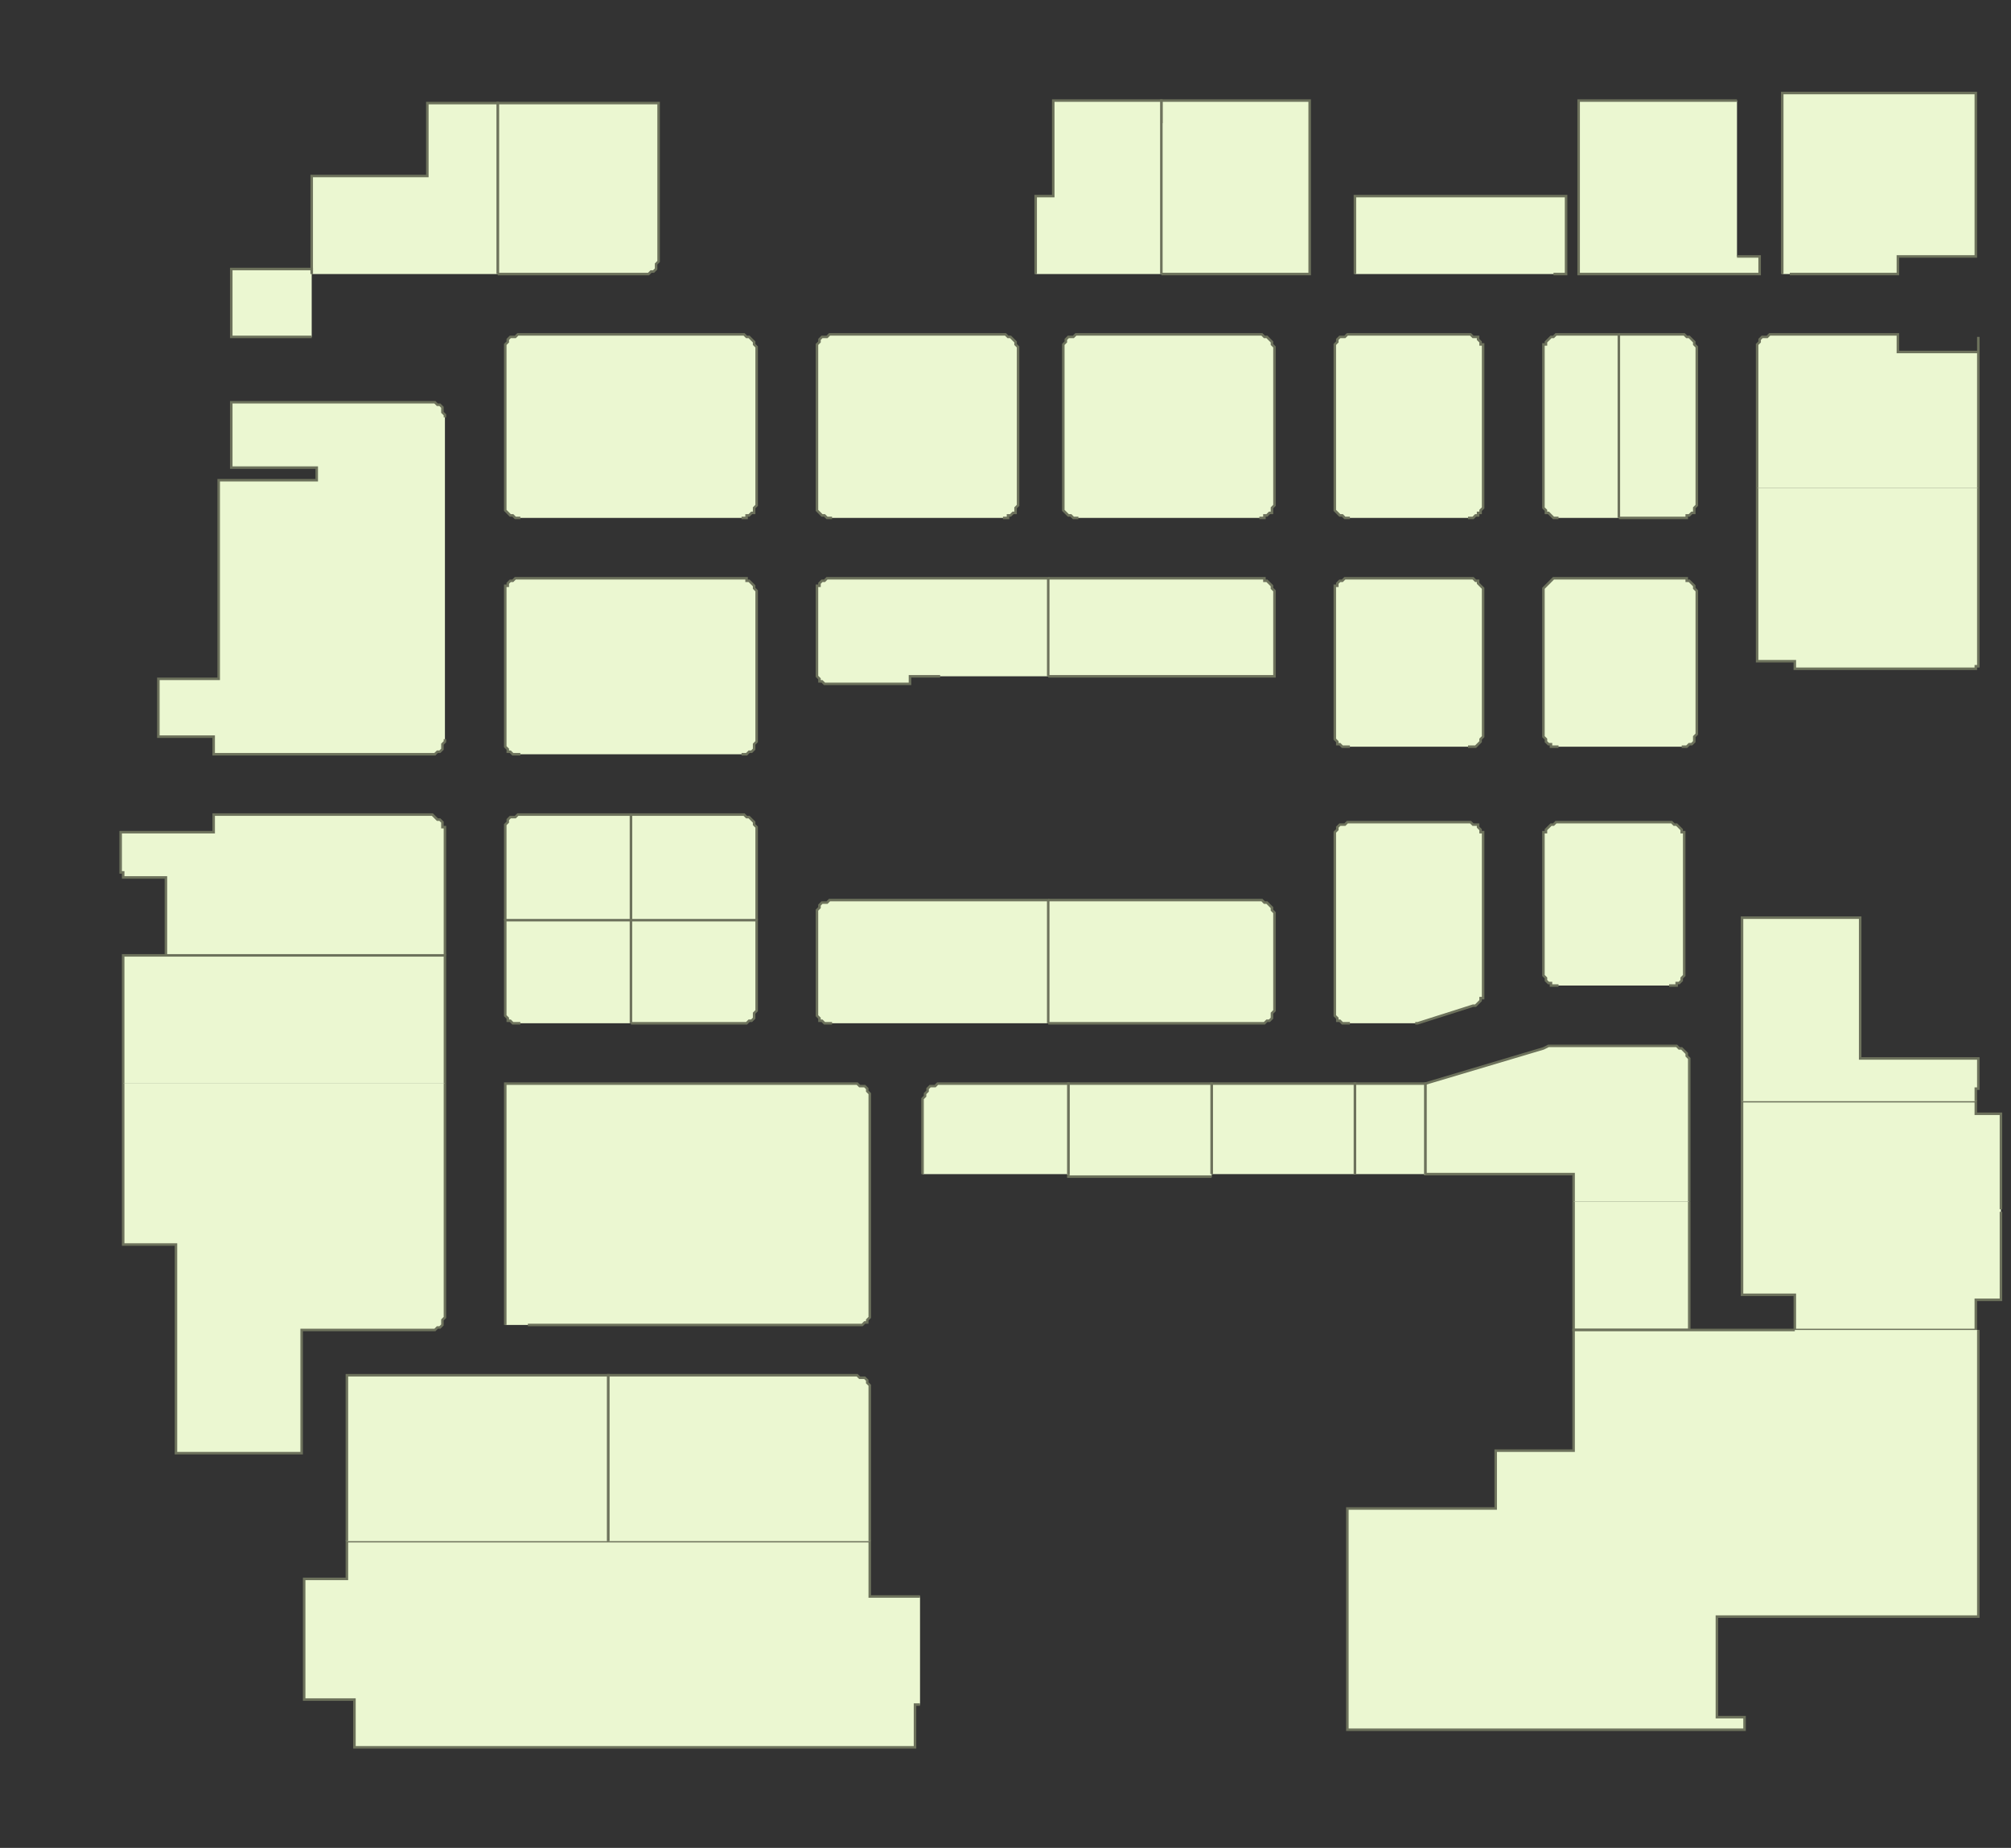 <?xml version="1.0" encoding="utf-8" ?>
<svg baseProfile="full" height="735" version="1.1" width="800" xmlns="http://www.w3.org/2000/svg" xmlns:ev="http://www.w3.org/2001/xml-events" xmlns:xlink="http://www.w3.org/1999/xlink"><rect width="100%" height="100%" fill="#333333" stroke="none"/><defs /><g id="1A01" stroke="red"><polyline fill="#ebf7d1" points="709,109 709,47 709,37 778,37 786,37 786,102 755,102 755,109 712,109" stroke="#6d725c" /></g><g id="1A02" stroke="red"><polyline fill="#ebf7d1" points="699,194 699,139 699,138 699,137 699,137 700,136 700,135 701,134 702,134 703,134 704,133 705,133 755,133 755,140 787,140 787,134 787,134 787,194" stroke="#6d725c" /></g><g id="1A04A" stroke="red"><polyline fill="#ebf7d1" points="644,133 669,133 670,133 671,134 671,134 672,134 673,135 674,136 674,137 674,137 675,138 675,139 675,200 675,201 674,202 674,203 674,204 673,204 672,205 671,205 671,206 670,206 669,206 644,206" stroke="#6d725c" /></g><g id="1A04B" stroke="red"><polyline fill="#ebf7d1" points="620,206 619,206 618,206 617,205 617,205 616,204 615,204 615,203 614,202 614,201 614,200 614,139 614,138 614,137 615,137 615,136 616,135 617,134 617,134 618,134 619,133 620,133 644,133 644,206" stroke="#6d725c" /></g><g id="1A05" stroke="red"><polyline fill="#ebf7d1" points="691,102 700,102 700,109 665,109 628,109 628,47 628,47 628,40 691,40" stroke="#6d725c" /></g><g id="1A06" stroke="red"><polyline fill="#ebf7d1" points="537,206 536,206 535,206 534,205 533,205 532,204 532,204 531,203 531,202 531,201 531,200 531,139 531,138 531,137 531,137 532,136 532,135 533,134 534,134 535,134 536,133 537,133 584,133 585,133 586,134 587,134 588,134 588,135 589,136 589,137 590,137 590,138 590,139 590,200 590,201 590,202 589,203 589,204 588,204 588,205 587,205 586,206 585,206 584,206" stroke="#6d725c" /></g><g id="1A09" stroke="red"><polyline fill="#ebf7d1" points="539,109 539,78 623,78 623,109 618,109" stroke="#6d725c" /></g><g id="1A10" stroke="red"><polyline fill="#ebf7d1" points="331,206 330,206 329,206 328,205 327,205 326,204 326,204 325,203 325,202 325,201 325,200 325,139 325,138 325,137 325,137 326,136 326,135 327,134 328,134 329,134 330,133 331,133 399,133 400,133 401,134 401,134 402,134 403,135 404,136 404,137 404,137 405,138 405,139 405,200 405,201 404,202 404,203 404,204 403,204 402,205 401,205 401,206 400,206 399,206" stroke="#6d725c" /></g><g id="1A11" stroke="red"><polyline fill="#ebf7d1" points="462,49 462,40 521,40 521,109 521,109 462,109" stroke="#6d725c" /></g><g id="1A12" stroke="red"><polyline fill="#ebf7d1" points="207,206 206,206 205,206 204,205 203,205 202,204 202,204 201,203 201,202 201,201 201,200 201,139 201,138 201,137 201,137 202,136 202,135 203,134 204,134 205,134 206,133 207,133 295,133 296,133 297,134 297,134 298,134 299,135 300,136 300,137 300,137 301,138 301,139 301,200 301,201 300,202 300,203 300,204 299,204 298,205 297,205 297,206 296,206 295,206" stroke="#6d725c" /></g><g id="1A13" stroke="red"><polyline fill="#ebf7d1" points="412,109 412,78 419,78 419,40 450,40 462,40 462,49 462,109" stroke="#6d725c" /></g><g id="1A15" stroke="red"><polyline fill="#ebf7d1" points="198,109 198,41 262,41 262,56 262,56 262,89 262,89 262,103 262,104 261,105 261,106 261,107 260,108 259,108 258,109 258,109 257,109 256,109 200,109 198,109" stroke="#6d725c" /></g><g id="1A16" stroke="red"><polyline fill="#ebf7d1" points="124,109 124,107 124,70 170,70 170,41 198,41 198,109 198,109" stroke="#6d725c" /></g><g id="1A26" stroke="red"><polyline fill="#ebf7d1" points="124,134 92,134 92,107 124,107 124,109" stroke="#6d725c" /></g><g id="1B01" stroke="red"><polyline fill="#ebf7d1" points="787,194 787,265 786,265 786,266 714,266 714,263 699,263 699,194" stroke="#6d725c" /></g><g id="1B02" stroke="red"><polyline fill="#ebf7d1" points="620,297 619,297 618,297 617,297 617,296 616,296 615,295 615,294 614,293 614,292 614,291 614,236 614,235 614,234 615,233 615,233 616,232 617,231 617,231 618,230 619,230 620,230 669,230 670,230 671,230 671,231 672,231 673,232 674,233 674,233 674,234 675,235 675,236 675,291 675,292 674,293 674,294 674,295 673,296 672,296 671,297 671,297 670,297 669,297" stroke="#6d725c" /></g><g id="1B03" stroke="red"><polyline fill="#ebf7d1" points="429,206 428,206 427,206 426,205 425,205 424,204 424,204 423,203 423,202 423,201 423,200 423,139 423,138 423,137 423,137 424,136 424,135 425,134 426,134 427,134 428,133 429,133 501,133 502,133 503,134 503,134 504,134 505,135 506,136 506,137 506,137 507,138 507,139 507,200 507,201 506,202 506,203 506,204 505,204 504,205 503,205 503,206 502,206 501,206" stroke="#6d725c" /></g><g id="1B04" stroke="red"><polyline fill="#ebf7d1" points="537,297 536,297 535,297 534,297 533,296 532,296 532,295 531,294 531,293 531,292 531,291 531,236 531,235 531,234 531,233 532,233 532,232 533,231 534,231 535,230 536,230 537,230 584,230 585,230 586,230 587,231 588,231 588,232 589,233 589,233 590,234 590,235 590,236 590,291 590,292 590,293 589,294 589,295 588,296 588,296 587,297 586,297 585,297 584,297" stroke="#6d725c" /></g><g id="1B06" stroke="red"><polyline fill="#ebf7d1" points="417,230 501,230 502,230 503,230 503,231 504,231 505,232 506,233 506,233 506,234 507,235 507,236 507,269 417,269" stroke="#6d725c" /></g><g id="1B08" stroke="red"><polyline fill="#ebf7d1" points="374,269 362,269 362,272 362,272 331,272 330,272 329,272 328,272 327,271 326,271 326,270 325,269 325,268 325,267 325,266 325,236 325,235 325,234 325,233 326,233 326,232 327,231 328,231 329,230 330,230 331,230 417,230 417,269" stroke="#6d725c" /></g><g id="1B10" stroke="red"><polyline fill="#ebf7d1" points="207,300 206,300 205,300 204,300 203,299 202,299 202,298 201,297 201,296 201,295 201,294 201,236 201,235 201,234 201,233 202,233 202,232 203,231 204,231 205,230 206,230 207,230 295,230 296,230 297,230 297,231 298,231 299,232 300,233 300,233 300,234 301,235 301,236 301,294 301,295 300,296 300,297 300,298 299,299 298,299 297,300 297,300 296,300 295,300" stroke="#6d725c" /></g><g id="1C01" stroke="red"><polyline fill="#ebf7d1" points="620,392 619,392 618,392 617,392 617,391 616,391 615,390 615,389 614,388 614,387 614,386 614,333 614,332 614,331 615,331 615,330 616,329 617,328 617,328 618,328 619,327 620,327 664,327 665,327 666,328 667,328 667,328 668,329 669,330 669,331 670,331 670,332 670,333 670,386 670,387 670,388 669,389 669,390 668,391 667,391 667,392 666,392 665,392 664,392" stroke="#6d725c" /></g><g id="1C03" stroke="red"><polyline fill="#ebf7d1" points="537,407 536,407 535,407 534,407 533,406 532,406 532,405 531,404 531,403 531,402 531,401 531,333 531,332 531,331 531,331 532,330 532,329 533,328 534,328 535,328 536,327 537,327 584,327 585,327 586,328 587,328 588,328 588,329 589,330 589,331 590,331 590,332 590,333 590,395 590,395 590,396 590,397 589,397 589,398 588,399 588,399 587,400 587,400 586,400 564,407 564,407 564,407 564,407 564,407 564,407 563,407 563,407 563,407 563,407 563,407" stroke="#6d725c" /></g><g id="1C05" stroke="red"><polyline fill="#ebf7d1" points="417,358 501,358 502,358 503,359 503,359 504,359 505,360 506,361 506,362 506,362 507,363 507,364 507,401 507,402 506,403 506,404 506,405 505,406 504,406 503,407 503,407 502,407 501,407 417,407" stroke="#6d725c" /></g><g id="1C09" stroke="red"><polyline fill="#ebf7d1" points="331,407 330,407 329,407 328,407 327,406 326,406 326,405 325,404 325,403 325,402 325,401 325,364 325,363 325,362 325,362 326,361 326,360 327,359 328,359 329,359 330,358 331,358 417,358 417,407" stroke="#6d725c" /></g><g id="1C13" stroke="red"><polyline fill="#ebf7d1" points="251,366 251,324 295,324 296,324 297,325 297,325 298,325 299,326 300,327 300,328 300,328 301,329 301,330 301,366" stroke="#6d725c" /></g><g id="1C13A" stroke="red"><polyline fill="#ebf7d1" points="201,366 201,330 201,329 201,328 201,328 202,327 202,326 203,325 204,325 205,325 206,324 207,324 251,324 251,366" stroke="#6d725c" /></g><g id="1D01A" stroke="red"><polyline fill="#ebf7d1" points="796,482 796,517 786,517 786,529 714,529 714,515 693,515 693,438 786,438 786,443 796,443 796,471 796,481" stroke="#6d725c" /></g><g id="1D01B" stroke="red"><polyline fill="#ebf7d1" points="693,438 693,365 740,365 740,421 740,421 787,421 787,433 786,433 786,438" stroke="#6d725c" /></g><g id="1D03" stroke="red"><polyline fill="#ebf7d1" points="626,478 626,478 626,467 567,467 567,431 614,417 616,416 666,416 667,416 668,417 668,417 669,417 670,418 671,419 671,420 671,420 672,421 672,422 672,478 672,478" stroke="#6d725c" /></g><g id="1D03A" stroke="red"><polyline fill="#ebf7d1" points="672,478 672,529 626,529 626,478" stroke="#6d725c" /></g><g id="1D05" stroke="red"><polyline fill="#ebf7d1" points="539,467 539,431 567,431 567,467" stroke="#6d725c" /></g><g id="1D07" stroke="red"><polyline fill="#ebf7d1" points="482,467 482,431 539,431 539,467" stroke="#6d725c" /></g><g id="1D09" stroke="red"><polyline fill="#ebf7d1" points="482,468 425,468 425,467 425,431 482,431 482,467" stroke="#6d725c" /></g><g id="1D11" stroke="red"><polyline fill="#ebf7d1" points="367,467 367,437 368,436 368,435 368,435 369,434 369,433 370,432 371,432 372,432 373,431 373,431 425,431 425,467" stroke="#6d725c" /></g><g id="1D13" stroke="red"><polyline fill="#ebf7d1" points="201,527 201,431 340,431 341,431 342,432 343,432 344,432 345,433 345,434 346,435 346,435 346,436 346,437 346,521 346,522 346,523 346,524 345,525 345,526 344,526 343,527 342,527 341,527 340,527 301,527 280,527 210,527" stroke="#6d725c" /></g><g id="1E02" stroke="red"><polyline fill="#ebf7d1" points="366,678 364,678 364,695 141,695 141,676 121,676 121,628 138,628 138,613 242,613 346,613 346,635 366,635" stroke="#6d725c" /></g><g id="1F-C08" stroke="red"><polyline fill="#ebf7d1" points="787,529 787,606 787,643 683,643 683,683 694,683 694,688 630,688 616,688 536,688 536,678 536,600 595,600 595,577 626,577 626,529 714,529" stroke="#6d725c" /></g><g id="1G01A" stroke="red"><polyline fill="#ebf7d1" points="138,613 138,547 242,547 242,613" stroke="#6d725c" /></g><g id="1G01B" stroke="red"><polyline fill="#ebf7d1" points="242,613 242,547 340,547 341,547 342,548 343,548 344,548 345,549 345,550 346,551 346,551 346,552 346,553 346,613" stroke="#6d725c" /></g><g id="1G03" stroke="red"><polyline fill="#ebf7d1" points="251,366 301,366 301,401 301,402 300,403 300,404 300,405 299,406 298,406 297,407 297,407 296,407 295,407 251,407" stroke="#6d725c" /></g><g id="1G03A" stroke="red"><polyline fill="#ebf7d1" points="207,407 206,407 205,407 204,407 203,406 202,406 202,405 201,404 201,403 201,402 201,401 201,366 251,366 251,407" stroke="#6d725c" /></g><g id="1G04" stroke="red"><polyline fill="#ebf7d1" points="66,380 66,349 49,349 49,347 48,347 48,331 85,331 85,324 171,324 172,324 173,325 173,325 174,326 175,326 176,327 176,328 176,329 177,329 177,330 177,380" stroke="#6d725c" /></g><g id="1G04A" stroke="red"><polyline fill="#ebf7d1" points="49,431 49,380 66,380 177,380 177,431" stroke="#6d725c" /></g><g id="1G05" stroke="red"><polyline fill="#ebf7d1" points="177,294 177,295 176,296 176,297 176,298 175,299 174,299 173,300 173,300 172,300 171,300 85,300 85,293 63,293 63,270 87,270 87,191 126,191 126,186 92,186 92,160 171,160 172,160 173,160 173,160 174,161 175,161 176,162 176,163 176,164 177,165 177,166" stroke="#6d725c" /></g><g id="1G06" stroke="red"><polyline fill="#ebf7d1" points="177,431 177,523 177,524 176,525 176,526 176,527 175,528 174,528 173,529 173,529 172,529 171,529 120,529 120,578 70,578 70,495 49,495 49,431" stroke="#6d725c" /></g></svg>